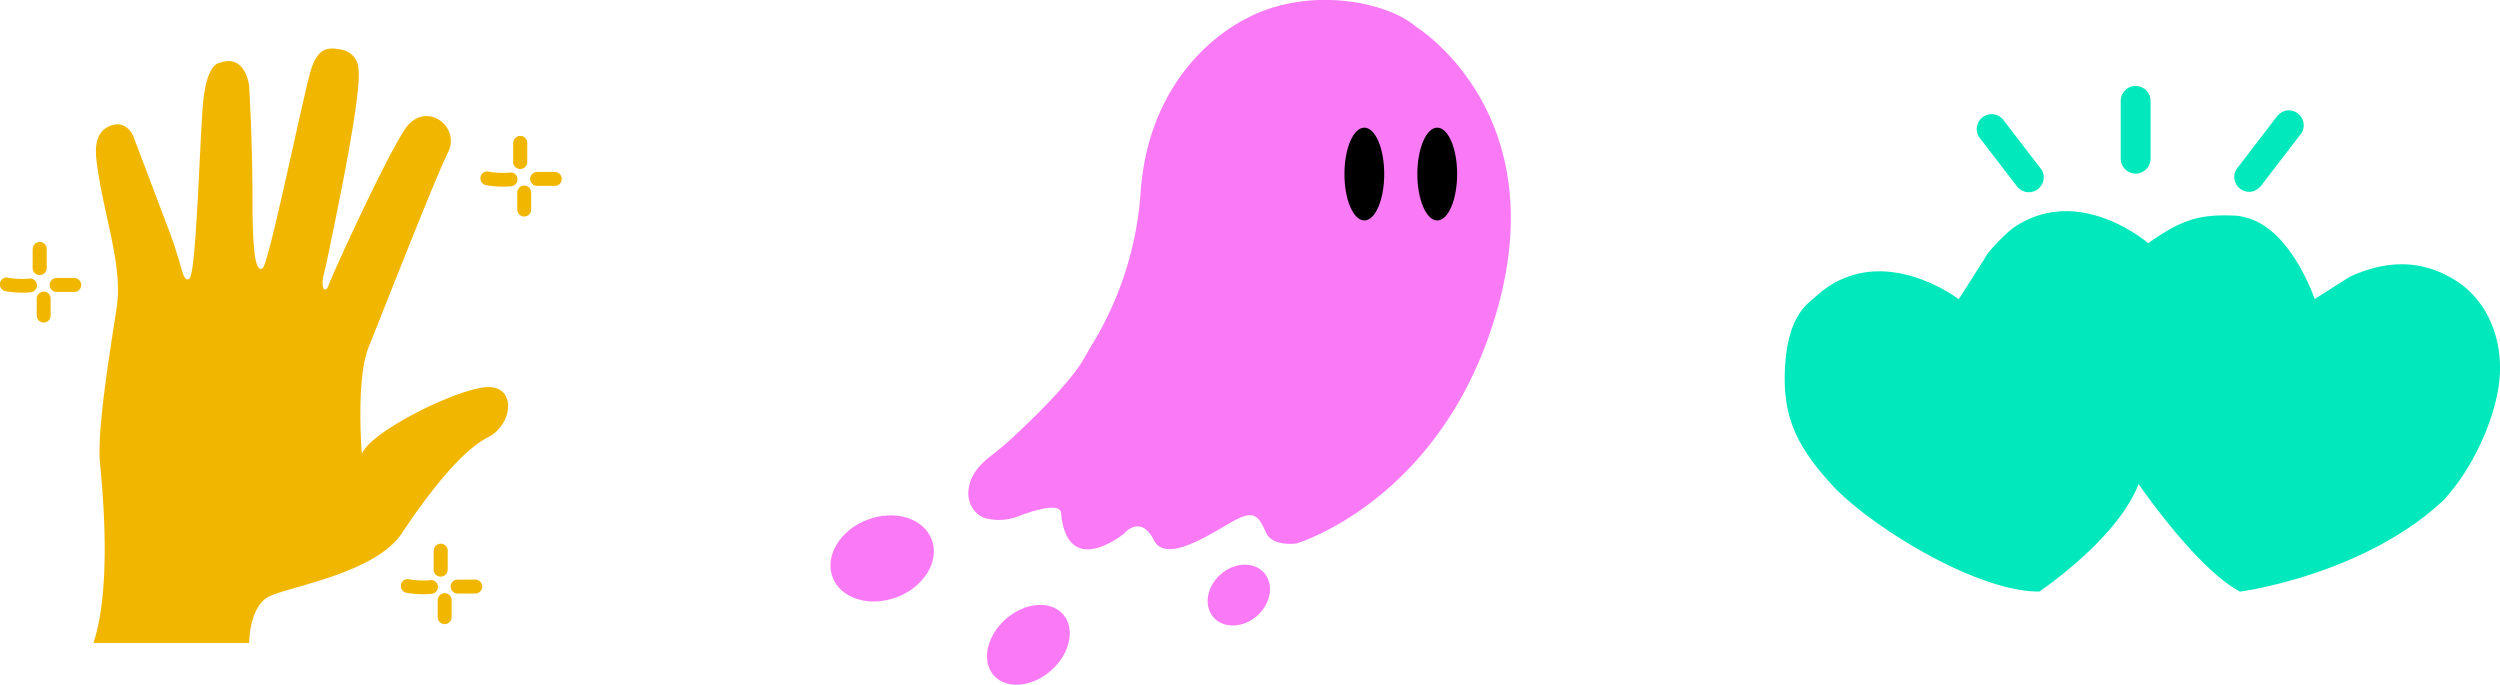 <svg xmlns="http://www.w3.org/2000/svg" viewBox="0 0 754.38 206.59"><defs><style>.cls-1,.cls-2{fill:#00e8bb;}.cls-1{stroke:#00e8bb;stroke-miterlimit:10;}.cls-3{fill:#f97af4;}.cls-4{fill:#f1b700;}</style></defs><g id="레이어_2" data-name="레이어 2"><g id="레이어_1-2" data-name="레이어 1"><path class="cls-1" d="M591.19,91s-22.28-17.44-41.1-2.73c-.59.46-1.16,1-1.71,1.47-2.33,2.14-8.19,5.26-9.19,20.26s3,24,14,36,43,32,62,32c0,0,24-16,30-33,0,0,17.68,26,30.84,33,.16,0,37.16-5,61.16-27.59a37.22,37.22,0,0,0,2.38-2.91c3.39-3.91,12-17.1,14-31.66,1.55-11.66-2.52-24-12.37-30.47-8.62-5.62-19-7.37-32-1.37l-11,7S691.33,69.91,678,66.25a15.45,15.45,0,0,0-3.19-.66C663.19,65,658.19,67,648.19,74c0,0-20.53-18.07-40-5.08-3.19,2.12-8.19,8-8.09,8S591.19,91,591.19,91Z"/><path class="cls-2" d="M597.08,41.21l11.2,14.57A4.88,4.88,0,0,0,611,57.85a4.55,4.55,0,0,0,3.46-.45,4.5,4.5,0,0,0,2.07-2.69,4.34,4.34,0,0,0-.45-3.47l-11.2-14.57a5,5,0,0,0-2.69-2.07,4.63,4.63,0,0,0-3.47.46,4.52,4.52,0,0,0-2.06,2.69,4.31,4.31,0,0,0,.45,3.46Z"/><path class="cls-2" d="M639.94,30.44V47.88a4.5,4.5,0,0,0,9,0V30.44a4.5,4.5,0,0,0-9,0Z"/><path class="cls-2" d="M686.76,35.53,674.82,51.11a4.51,4.51,0,0,0-.46,3.46,4.52,4.52,0,0,0,5.54,3.15,5.4,5.4,0,0,0,2.69-2.07l11.95-15.58a4.51,4.51,0,0,0-5.09-6.61,5.4,5.4,0,0,0-2.69,2.07Z"/><path class="cls-3" d="M307.26,155.79a16,16,0,0,1-9.82.6c-3.25-.87-5.25-4.37-5.25-7.37,0-6.53,5.34-10.24,7.51-12,1.71-1.35,3.4-2.73,5-4.2,6-5.51,18.13-17.06,22.48-24.77.92-1.64,1.86-3.26,2.84-4.86A101.79,101.79,0,0,0,344.19,58c2-29,18.69-46.58,34.5-53.69C397.19-4,419.19,1,427.19,8c0,0,41,25,25,84-15.93,58.75-61,72-61,72s-7,1-9-3-2.83-7.18-8.41-4.59S352.19,171,348.19,163s-9-2-9-2-17,14-19-6C320.19,151.42,311.91,154,307.26,155.79Z"/><ellipse cx="411.69" cy="52.52" rx="6" ry="14"/><ellipse cx="433.69" cy="52.52" rx="6" ry="14"/><ellipse class="cls-3" cx="266.19" cy="168.52" rx="16" ry="12.5" transform="translate(-42.52 105.66) rotate(-20.83)"/><ellipse class="cls-3" cx="310.31" cy="194.54" rx="13.94" ry="10.34" transform="translate(-51.1 253.86) rotate(-41.4)"/><ellipse class="cls-3" cx="373.81" cy="179.54" rx="10.17" ry="8.33" transform="translate(-25.31 292.1) rotate(-41.4)"/><path class="cls-4" d="M28.19,194h47s0-11,6-14,32-7,40-19,18-25,26-29,9-17-2-15-34,14-36,20c0,0-1.86-22.61,2.07-32.3S131.19,54,135.19,46s-7-16-13-7-22,44-23,47c-.92,2.77-2.69,1.28-1.39-3.67.29-1.11.58-2.21.8-3.33,2.11-10.34,10.6-49.93,9.59-58a6.21,6.21,0,0,0-5-6c-5-1-7,0-9,5s-13,60-15,61-3-4-3-21-1-34-1-34-1-10-9-7c0,0-4,0-5,13s-2,50-4,52c-1,1-1.75-.5-2.25-2.25-1.15-4-2.38-8.07-3.87-12L40.19,41s-2-5-7-3-4.37,8-4,11c2,16,8,31,6,44s-6,37-5,47C31.59,154,33.19,179,28.19,194Z"/><path class="cls-4" d="M130.85,166.11v5.74A2.11,2.11,0,0,0,133,174a2.14,2.14,0,0,0,2.1-2.1v-5.74a2.1,2.1,0,1,0-4.2,0Z"/><path class="cls-4" d="M138.08,179.09h5.34a2.1,2.1,0,0,0,0-4.2h-5.34a2.1,2.1,0,0,0,0,4.2Z"/><path class="cls-4" d="M132.08,181.09v5.14a2.17,2.17,0,0,0,.61,1.48,2.1,2.1,0,0,0,3.59-1.48v-5.14a2.16,2.16,0,0,0-.62-1.48,2.12,2.12,0,0,0-1.48-.62,2.14,2.14,0,0,0-2.1,2.1Z"/><path class="cls-4" d="M130.07,175.06a26.69,26.69,0,0,1-5.79-.12l.56.08-1.2-.19A2.28,2.28,0,0,0,122,175a2.1,2.1,0,0,0,.5,3.84,28.09,28.09,0,0,0,7.55.38,2.25,2.25,0,0,0,1.48-.62,2.09,2.09,0,0,0-1.48-3.58Z"/><path class="cls-4" d="M154.85,43.11v5.74A2.11,2.11,0,0,0,157,51a2.14,2.14,0,0,0,2.1-2.1V43.11a2.1,2.1,0,0,0-4.2,0Z"/><path class="cls-4" d="M162.08,56.09h5.34a2.1,2.1,0,1,0,0-4.2h-5.34a2.1,2.1,0,0,0,0,4.2Z"/><path class="cls-4" d="M156.08,58.09v5.14a2.17,2.17,0,0,0,.61,1.48,2.1,2.1,0,0,0,3.59-1.48V58.09a2.16,2.16,0,0,0-.62-1.48,2.12,2.12,0,0,0-1.48-.62,2.14,2.14,0,0,0-2.1,2.1Z"/><path class="cls-4" d="M154.07,52.06a26.69,26.69,0,0,1-5.79-.12l.56.08-1.2-.19A2.28,2.28,0,0,0,146,52a2.1,2.1,0,0,0,.5,3.84,28.09,28.09,0,0,0,7.55.38,2.25,2.25,0,0,0,1.48-.62,2.09,2.09,0,0,0-1.48-3.58Z"/><path class="cls-4" d="M9.85,75.11v5.74A2.11,2.11,0,0,0,12,83a2.14,2.14,0,0,0,2.1-2.1V75.11a2.1,2.1,0,0,0-4.2,0Z"/><path class="cls-4" d="M17.08,88.09h5.34a2.1,2.1,0,1,0,0-4.2H17.08a2.1,2.1,0,1,0,0,4.2Z"/><path class="cls-4" d="M11.08,90.09v5.14a2.17,2.17,0,0,0,.61,1.48,2.1,2.1,0,0,0,3.59-1.48V90.09a2.16,2.16,0,0,0-.62-1.48A2.12,2.12,0,0,0,13.18,88a2.14,2.14,0,0,0-2.1,2.1Z"/><path class="cls-4" d="M9.07,84.06a26.69,26.69,0,0,1-5.79-.12l.56.08-1.2-.19A2.28,2.28,0,0,0,1,84a2.1,2.1,0,0,0,.5,3.84,28.09,28.09,0,0,0,7.55.38,2.25,2.25,0,0,0,1.48-.62,2.09,2.09,0,0,0-1.48-3.58Z"/></g></g></svg>